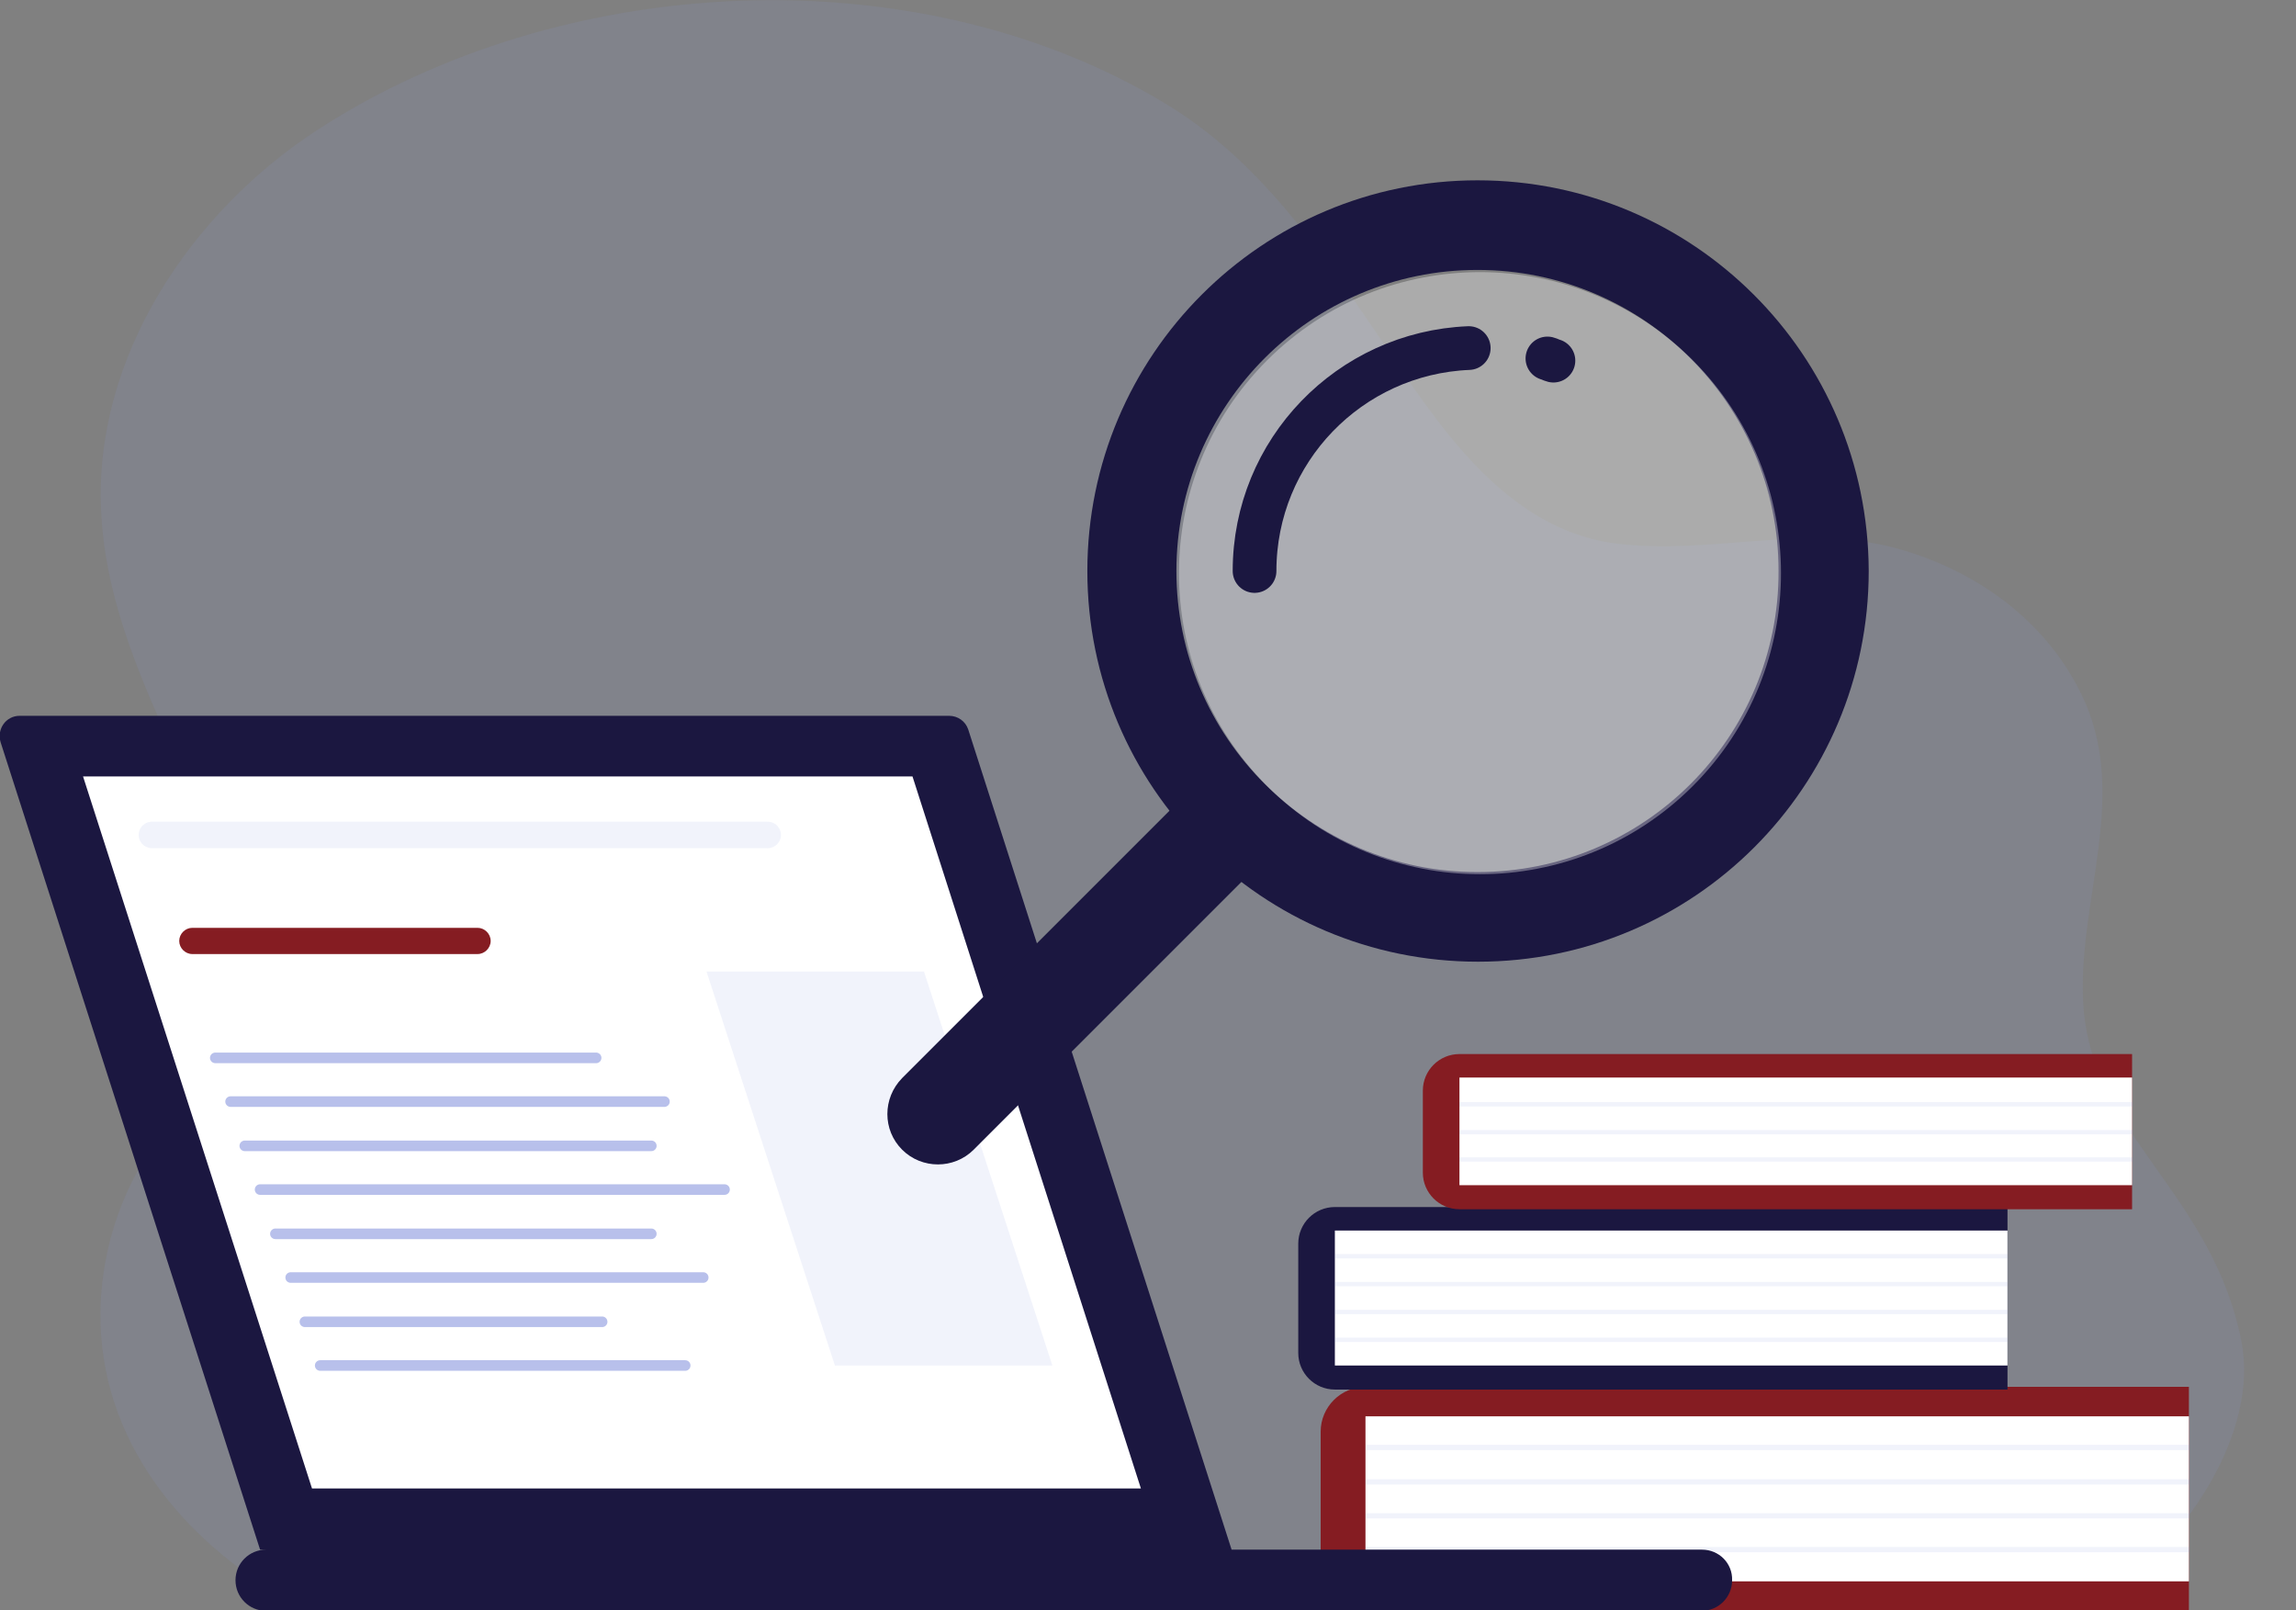 <?xml version="1.0" encoding="utf-8"?>
<!-- Generator: Adobe Illustrator 22.0.0, SVG Export Plug-In . SVG Version: 6.00 Build 0)  -->
<svg version="1.1" xmlns="http://www.w3.org/2000/svg" xmlns:xlink="http://www.w3.org/1999/xlink" x="0px" y="0px"
	 viewBox="0 0 420.2 294.7" style="enable-background:new 0 0 420.2 294.7;" xml:space="preserve">
<rect x="0" y="0" width="420.2" height="294.7" fill="#808080" stroke="none"/>
<style type="text/css">
	.st0{display:none;fill:#EDEDED;}
	.st1{opacity:0.12;fill:#8C99DE;}
	.st2{fill:#851C22;}
	.st3{fill:#FFFFFF;}
	.st4{opacity:0.12;fill:none;stroke:#8C99DE;stroke-width:0.969;stroke-miterlimit:10;}
	.st5{fill:#1B1740;}
	.st6{opacity:0.12;fill:none;stroke:#8C99DE;stroke-width:0.791;stroke-miterlimit:10;}
	.st7{opacity:0.12;fill:none;stroke:#8C99DE;stroke-width:4.844;stroke-linecap:round;stroke-miterlimit:10;}
	.st8{opacity:0.62;}
	.st9{fill:none;stroke:#8C99DE;stroke-width:1.937;stroke-linecap:round;stroke-miterlimit:10;}
	.st10{opacity:0.34;fill:#FFFFFF;}
	.st11{fill:none;stroke:#1B1740;stroke-width:8;stroke-linecap:round;stroke-linejoin:round;stroke-miterlimit:10;}
	.st12{fill:none;stroke:#1B1740;stroke-width:7;stroke-linecap:round;stroke-miterlimit:10;}
	.st13{fill:none;stroke:#1B1740;stroke-width:3;stroke-miterlimit:10;}
</style>
<g id="BACKGROUND">
	<rect x="-38.9" y="-104.3" class="st0" width="500" height="500"/>
	<path class="st1" d="M41.6,160c2.5,6.5,4.6,13.4,3.8,20.3c-1.5,12.8-11.4,20.2-18,30.3c-6.5,9.9-9.7,21.9-8.9,33.7
		c1.6,23,18.2,40.5,37.9,50.5h325.6c18.4-11.9,31.5-32.9,28.2-49.4c-5.4-27.1-27.2-37.6-28.9-61.2c-1.3-19.4,8.8-38.7-0.5-57.4
		c-6.6-13.4-19.2-22.4-33.5-26.4c-17-4.7-34.1,1.2-51.3-0.9c-20.7-2.5-33.1-22.2-43.7-38c-11-16.2-22-32.3-39.1-42.6
		c-45.8-27.6-110.6-24-155,4.8C34.8,38.9,17.2,65.4,18.5,93.4C19.5,117,33.1,137.9,41.6,160z"/>
</g>
<g id="OBJECTS">
	<g>
		<g>
			<path class="st2" d="M400.7,294.7H249.9c-4.5,0-8.2-3.7-8.2-8.2V262c0-4.5,3.7-8.2,8.2-8.2h150.7V294.7z"/>
			<rect x="249.9" y="259.2" class="st3" width="150.7" height="30.2"/>
			<line class="st4" x1="400.7" y1="264.9" x2="249.9" y2="264.9"/>
			<line class="st4" x1="400.7" y1="271.2" x2="249.9" y2="271.2"/>
			<line class="st4" x1="400.7" y1="277.4" x2="249.9" y2="277.4"/>
			<line class="st4" x1="400.7" y1="283.6" x2="249.9" y2="283.6"/>
		</g>
		<g>
			<path class="st5" d="M367.4,254.3H244.3c-3.7,0-6.7-3-6.7-6.7v-20c0-3.7,3-6.7,6.7-6.7h123.1V254.3z"/>
			<rect x="244.3" y="225.2" class="st3" width="123.1" height="24.7"/>
			<line class="st6" x1="367.4" y1="229.9" x2="244.3" y2="229.9"/>
			<line class="st6" x1="367.4" y1="235" x2="244.3" y2="235"/>
			<line class="st6" x1="367.4" y1="240.1" x2="244.3" y2="240.1"/>
			<line class="st6" x1="367.4" y1="245.2" x2="244.3" y2="245.2"/>
		</g>
		<g>
			<path class="st2" d="M390.3,221.3H267.1c-3.7,0-6.7-3-6.7-6.7v-15c0-3.7,3-6.7,6.7-6.7h123.1V221.3z"/>
			<rect x="267.1" y="197.2" class="st3" width="123.1" height="19.7"/>
			<line class="st6" x1="390.3" y1="202.1" x2="267.1" y2="202.1"/>
			<line class="st6" x1="390.3" y1="207.2" x2="267.1" y2="207.2"/>
			<line class="st6" x1="390.3" y1="212.2" x2="267.1" y2="212.2"/>
		</g>
	</g>
	<g>
		<path class="st5" d="M311.5,283.6h-86.1l-48.2-150.1c-0.5-1.5-1.9-2.5-3.5-2.5H3.6c-2.5,0-4.2,2.4-3.5,4.8l47.5,147.8h1.1
			c-3.1,0-5.6,2.5-5.6,5.6c0,3.1,2.5,5.6,5.6,5.6h89.8h172.9c3.1,0,5.6-2.5,5.6-5.6C317.1,286.1,314.6,283.6,311.5,283.6z"/>
		<polygon class="st3" points="208.8,272.4 57.1,272.4 15.2,142.1 167,142.1 		"/>
		<line class="st7" x1="27.8" y1="152.8" x2="140.5" y2="152.8"/>
		<g>
			<path class="st2" d="M87.4,174.6H35.2c-1.3,0-2.4-1.1-2.4-2.4s1.1-2.4,2.4-2.4h52.2c1.3,0,2.4,1.1,2.4,2.4S88.7,174.6,87.4,174.6
				z"/>
		</g>
		<g class="st8">
			<line class="st9" x1="39.4" y1="193.6" x2="109.1" y2="193.6"/>
			<line class="st9" x1="42.2" y1="201.6" x2="121.6" y2="201.6"/>
			<line class="st9" x1="44.8" y1="209.7" x2="119.2" y2="209.7"/>
			<line class="st9" x1="47.6" y1="217.7" x2="132.6" y2="217.7"/>
			<line class="st9" x1="50.4" y1="225.8" x2="119.2" y2="225.8"/>
			<line class="st9" x1="53.2" y1="233.8" x2="128.7" y2="233.8"/>
			<line class="st9" x1="55.8" y1="241.9" x2="110.2" y2="241.9"/>
			<line class="st9" x1="58.6" y1="249.9" x2="125.4" y2="249.9"/>
		</g>
		<polygon class="st1" points="192.6,249.9 152.8,249.9 129.3,177.8 169.1,177.8 		"/>
	</g>
	<g>
		<path class="st5" d="M165.1,210.4L165.1,210.4c-3.6-3.6-3.6-9.4,0-13.1l56.1-56.1l13.1,13.1l-56.1,56.1
			C174.6,214,168.7,214,165.1,210.4z"/>
		<path class="st5" d="M270.4,33C231,33,199,65,199,104.5c0,39.5,32,71.5,71.5,71.5c39.5,0,71.5-32,71.5-71.5
			C341.9,65,309.9,33,270.4,33z M270.4,159.6c-30.4,0-55.1-24.7-55.1-55.1c0-30.4,24.7-55.1,55.1-55.1c30.4,0,55.1,24.7,55.1,55.1
			C325.6,134.9,300.9,159.6,270.4,159.6z"/>
		
			<ellipse transform="matrix(0.707 -0.707 0.707 0.707 5.164 222.256)" class="st10" cx="270.9" cy="104.9" rx="55.1" ry="55.1"/>
		<path class="st11" d="M284.3,66c-0.4-0.1-0.7-0.3-1.1-0.4"/>
		<path class="st11" d="M268.8,63.7c-21.8,0.9-39.2,18.8-39.2,40.8"/>
	</g>
	<path class="st12" d="M313.4,45.2"/>
	<path class="st12" d="M287.2,71.9"/>
	<path class="st13" d="M386.9,84.1"/>
</g>
<g id="DESIGNED_BY_FREEPIK">
</g>
</svg>
